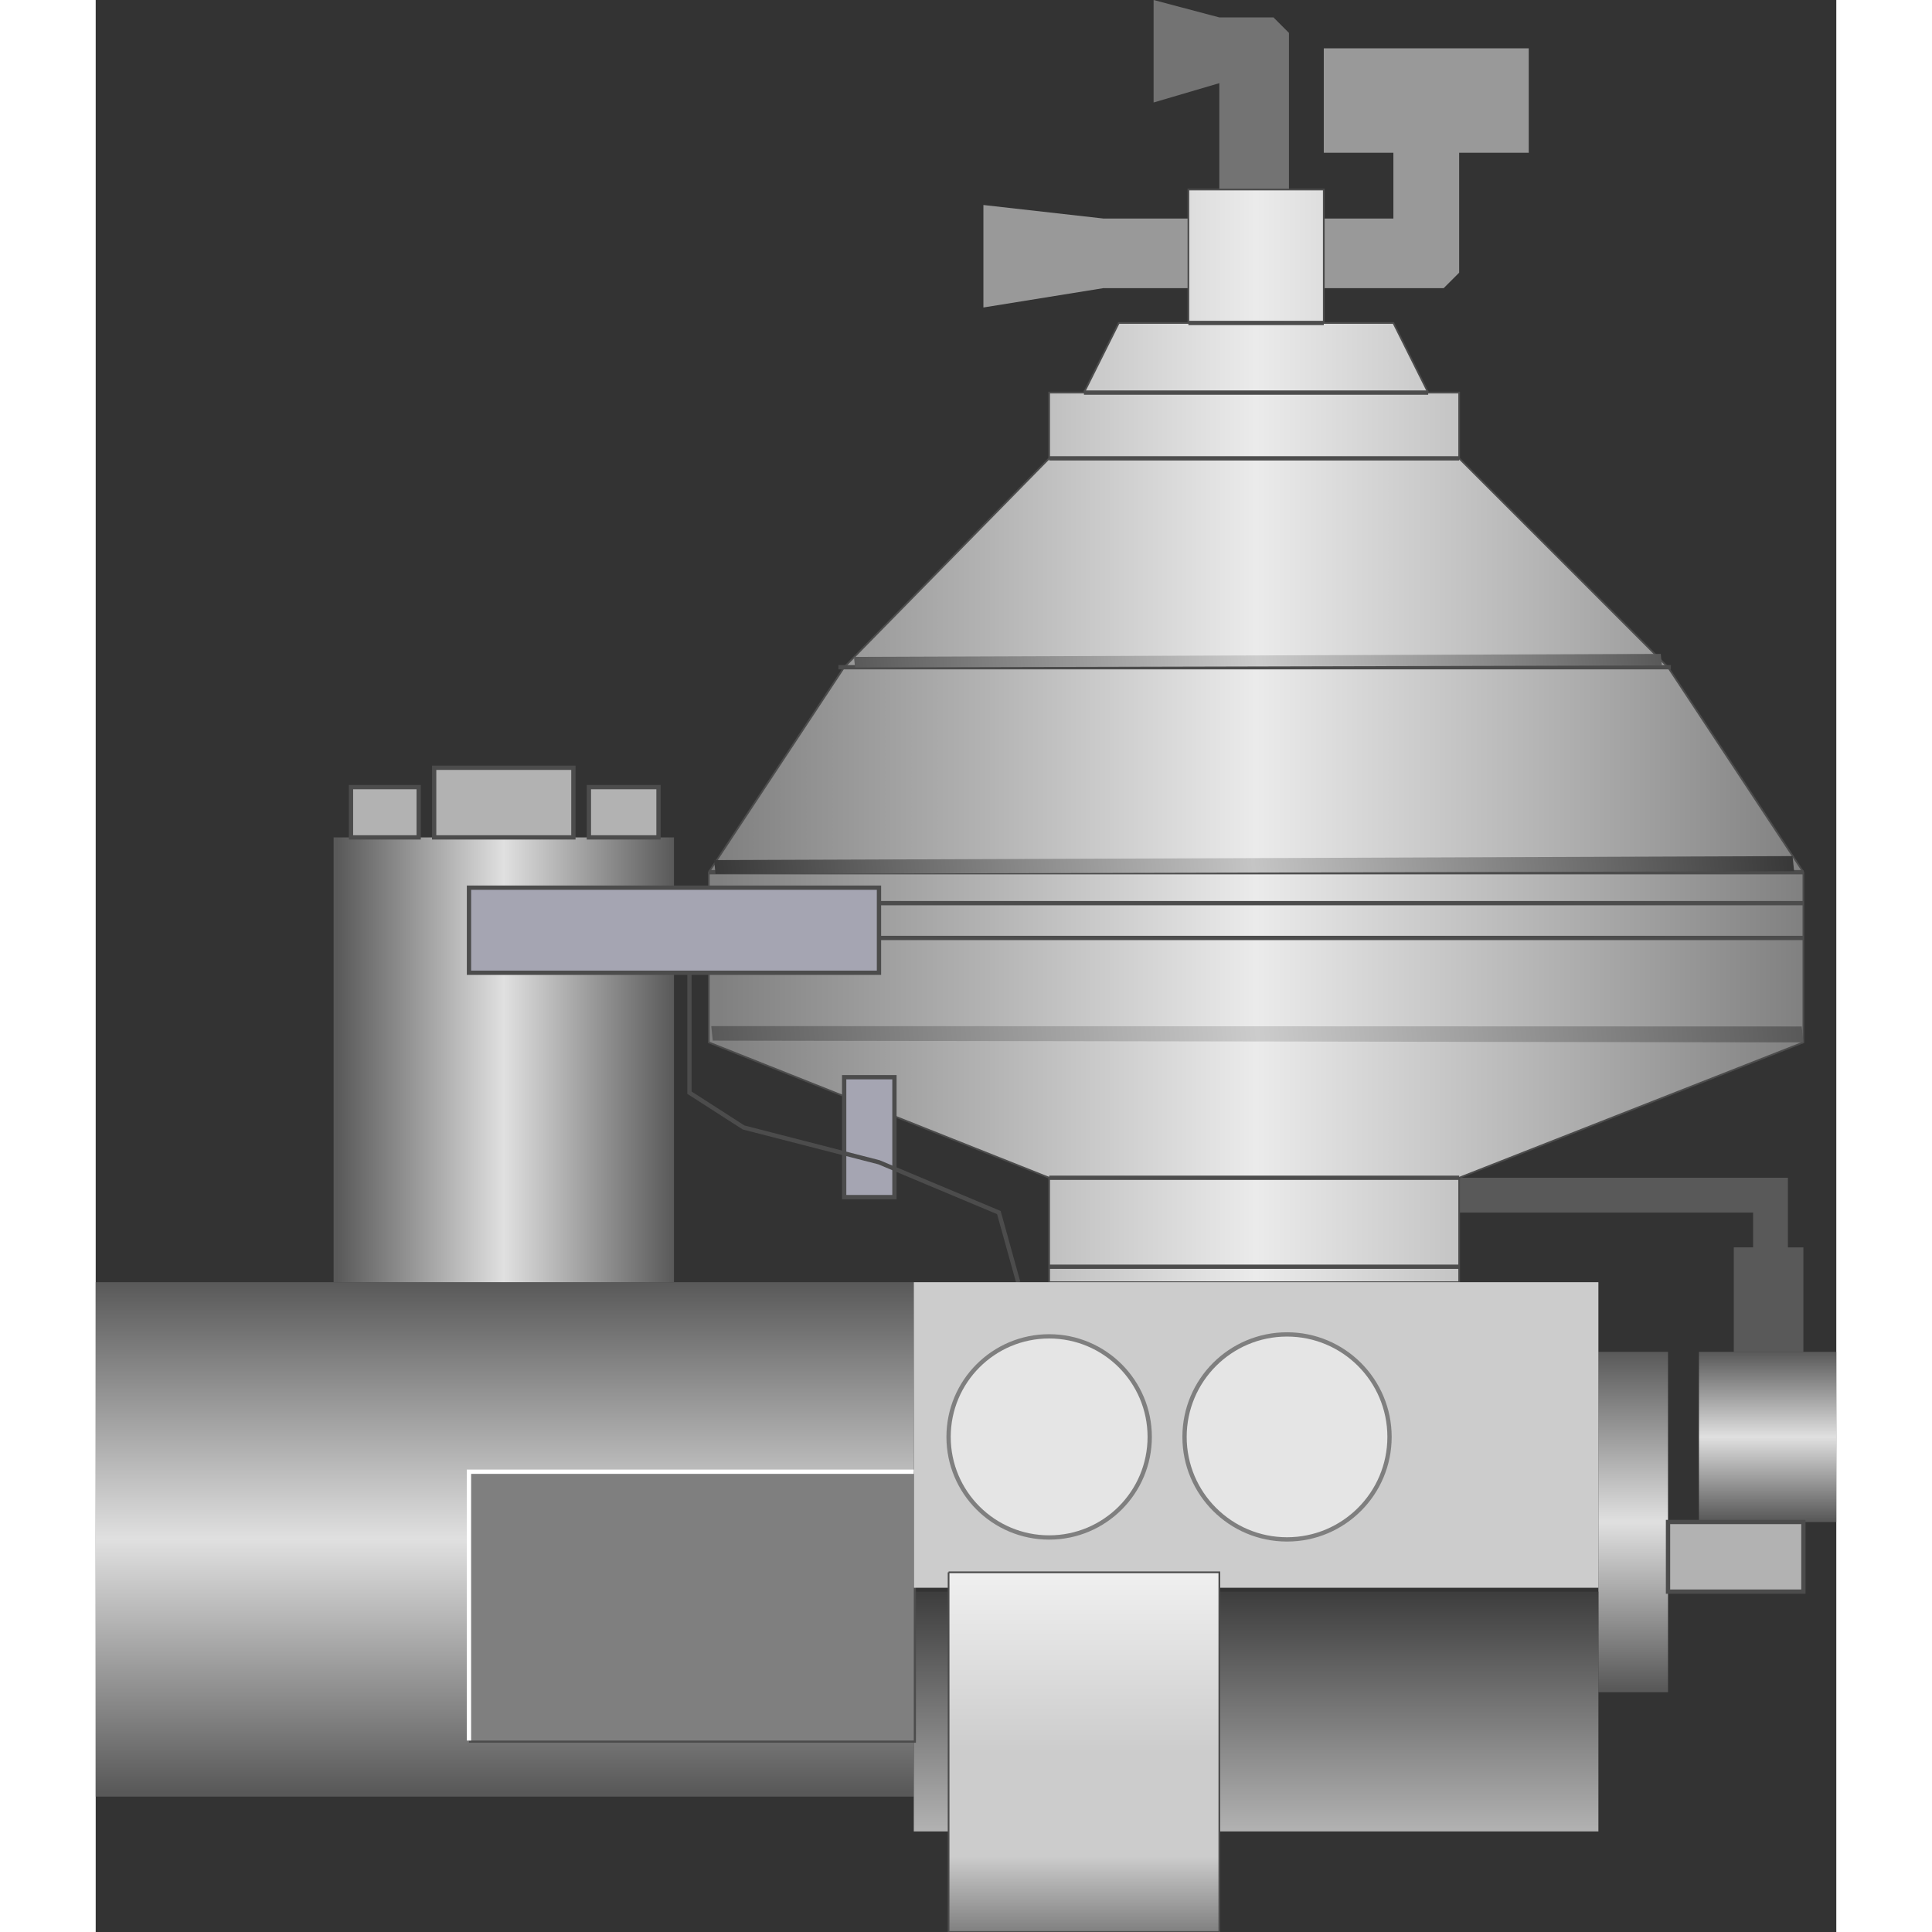 <svg version="1.1" xmlns="http://www.w3.org/2000/svg" xmlns:xlink="http://www.w3.org/1999/xlink" width="64px" height="64px" viewBox="0 0 101.355 112.5" enable-background="new 0 0 101.355 112.5" xml:space="preserve">
<rect x="0" y="0" width="101.355" height="112.5" fill="#333333" stroke="none"/>
<g id="Group_Inlet">
	<linearGradient id="SVGID_1_" gradientUnits="userSpaceOnUse" x1="89.529" y1="98.536" x2="89.529" y2="78.717">
		<stop offset="0.01" style="stop-color:#595959" />
		<stop offset="0.5" style="stop-color:#E0E0E0" />
		<stop offset="1" style="stop-color:#595959" />
	</linearGradient>
	<path fill="url(#SVGID_1_)" d="M87.501,78.717h4.055v19.819h-4.055V78.717" />
	<linearGradient id="SVGID_2_" gradientUnits="userSpaceOnUse" x1="97.355" y1="88.626" x2="97.355" y2="78.717">
		<stop offset="0.01" style="stop-color:#595959" />
		<stop offset="0.5" style="stop-color:#E0E0E0" />
		<stop offset="1" style="stop-color:#595959" />
	</linearGradient>
	<path fill="url(#SVGID_2_)" d="M93.357,88.626v-9.909h7.996v9.909H93.357" />
</g>
<g id="Group_Levers">
	<path fill="#595959" d="M95.384,78.717h4.055v-6.082h-0.901v-4.054H79.394v2.026h17.117v2.027h-1.127V78.717z" />
	<path fill="#999999" d="M71.511,12.725h4.053V8.896h-4.053V2.815h11.936v6.081h-4.053v6.982l-0.901,0.901h-6.981V12.725z" />
	<path fill="#737373" d="M65.429,11.036V4.842l-3.828,1.126V0l3.828,1.014h3.153l0.901,0.901v9.122H65.429z" />
	<path fill="#999999" d="M51.691,11.937v5.968l6.982-1.126h4.954v-4.054h-4.954L51.691,11.937z" />
</g>
<g id="Group_Separator">
	<linearGradient id="SVGID_3_" gradientUnits="userSpaceOnUse" x1="35.7" y1="42.849" x2="99.439" y2="42.849">
		<stop offset="0.01" style="stop-color:#808080" />
		<stop offset="0.25" style="stop-color:#B2B2B2" />
		<stop offset="0.5" style="stop-color:#EBEBEB" />
		<stop offset="0.77" style="stop-color:#B2B2B2" />
		<stop offset="1" style="stop-color:#808080" />
	</linearGradient>
	<path fill="url(#SVGID_3_)" stroke="#4C4C4C" stroke-width="0.1" d="M55.519,74.662v-6.081L35.7,60.698v-9.91l7.883-11.937   l11.937-12.162V22.86h2.027l2.027-4.054h4.054v-7.77h7.884v7.77h4.053l2.027,4.054h1.803v3.829l12.162,12.162l7.883,11.937v9.91   l-20.045,7.883v6.081H55.519" />
	<path fill="none" stroke="#4C4C4C" stroke-width="0.25" d="M35.7,50.788h63.739" />
	<path fill="none" stroke="#4C4C4C" stroke-width="0.25" d="M99.439,52.59H35.7" />
	<path fill="none" stroke="#4C4C4C" stroke-width="0.25" d="M35.7,54.617h63.739" />
	<path fill="none" stroke="#4C4C4C" stroke-width="0.25" d="M79.394,68.581H55.519" />
	<path fill="none" stroke="#4C4C4C" stroke-width="0.25" d="M55.519,73.762h23.875" />
	<path fill="none" stroke="#4C4C4C" stroke-width="0.25" d="M55.519,26.689h23.875" />
	<path fill="none" stroke="#4C4C4C" stroke-width="0.25" d="M57.546,22.86h20.045" />
	<path fill="none" stroke="#4C4C4C" stroke-width="0.25" d="M63.627,18.806h7.884" />
	<path fill="none" stroke="#4C4C4C" stroke-width="0.25" d="M43.249,38.852h48.474" />
</g>
<g id="Group_Storage_Unit">
	<linearGradient id="SVGID_4_" gradientUnits="userSpaceOnUse" x1="23.819" y1="104.617" x2="23.819" y2="74.662">
		<stop offset="0.01" style="stop-color:#595959" />
		<stop offset="0.5" style="stop-color:#E0E0E0" />
		<stop offset="1" style="stop-color:#595959" />
	</linearGradient>
	<path fill="url(#SVGID_4_)" d="M0.001,74.662h47.635v29.955H0.001V74.662" />
	<linearGradient id="SVGID_5_" gradientUnits="userSpaceOnUse" x1="13.853" y1="61.712" x2="33.673" y2="61.712">
		<stop offset="0.01" style="stop-color:#595959" />
		<stop offset="0.5" style="stop-color:#E0E0E0" />
		<stop offset="1" style="stop-color:#595959" />
	</linearGradient>
	<path fill="url(#SVGID_5_)" d="M33.673,48.761v25.901h-19.82V48.761H33.673" />
</g>
<g id="Group_Holders">
	<linearGradient id="SVGID_6_" gradientUnits="userSpaceOnUse" x1="67.569" y1="106.644" x2="67.569" y2="92.68">
		<stop offset="0" style="stop-color:#B2B2B2" />
		<stop offset="1" style="stop-color:#3D3D3D" />
	</linearGradient>
	<path fill="url(#SVGID_6_)" d="M87.501,92.68H47.637v13.965h39.865V92.68z" />
	<path fill="#A5A5B2" stroke="#4C4C4C" stroke-width="0.25" d="M43.583,62.725h2.928v6.982h-2.928V62.725z" />
	<path fill="#B2B2B2" stroke="#4C4C4C" stroke-width="0.25" d="M91.556,88.626h7.883v4.054h-7.883V88.626z" />
	<path fill="#B2B2B2" stroke="#4C4C4C" stroke-width="0.25" d="M14.866,45.833h3.941v2.928h-3.941V45.833z" />
	<path fill="#B2B2B2" stroke="#4C4C4C" stroke-width="0.25" d="M28.718,45.833h4.054v2.928h-4.054V45.833z" />
	<path fill="#B2B2B2" stroke="#4C4C4C" stroke-width="0.25" d="M19.708,44.707h8.108v4.054h-8.108V44.707z" />
	<path fill="#A5A5B2" stroke="#4C4C4C" stroke-width="0.25" d="M21.736,51.689H45.61v4.955H21.736V51.689z" />
	<path fill="none" stroke="#4C4C4C" stroke-width="0.25" d="M21.736,101.352h25.901V85.698" />
	<path fill="none" stroke="#4C4C4C" stroke-width="0.25" d="M34.574,56.644v6.982l3.153,2.027l7.883,2.026l6.981,2.928l1.127,4.055" />
	<path fill="#CCCCCC" d="M47.637,74.662h39.865v17.793H47.637V74.662z" />
</g>
<g id="Group_Label">
	<path fill="#7F7F7F" d="M21.736,85.698h25.901v15.653H21.736V85.698z" />
	<path fill="none" stroke="#FFFFFF" stroke-width="0.25" d="M21.736,101.352V85.698h25.901" />
</g>
<g id="Group_Indicator">
	<circle fill="#E5E5E5" stroke="#7F7F7F" stroke-width="0.25" cx="69.371" cy="83.671" r="5.968" />
	<circle fill="#E5E5E5" stroke="#7F7F7F" stroke-width="0.25" cx="55.519" cy="83.671" r="5.856" />
	<linearGradient id="SVGID_7_" gradientUnits="userSpaceOnUse" x1="57.546" y1="112.5" x2="57.546" y2="91.555">
		<stop offset="0" style="stop-color:#808080" />
		<stop offset="0.21" style="stop-color:#CCCCCC" />
		<stop offset="0.5" style="stop-color:#CCCCCC" />
		<stop offset="1" style="stop-color:#F0F0F0" />
	</linearGradient>
	<path fill="url(#SVGID_7_)" stroke="#4C4C4C" stroke-width="0.1" d="M49.664,91.555h15.766V112.5H49.664V91.555" />
	
		<linearGradient id="SVGID_8_" gradientUnits="userSpaceOnUse" x1="29.991" y1="49.584" x2="100.081" y2="49.584" gradientTransform="matrix(0.663 -0.068 0.056 0.544 21.745 15.98)">
		<stop offset="0" style="stop-color:#595959" />
		<stop offset="0.5" style="stop-color:#CCCCCC" />
		<stop offset="1" style="stop-color:#595959" />
	</linearGradient>
	<path fill="url(#SVGID_8_)" d="M44.216,38.863l-0.061-0.613l46.978-0.173L91.2,38.75L44.216,38.863z" />
	
		<linearGradient id="SVGID_9_" gradientUnits="userSpaceOnUse" x1="24.495" y1="63.312" x2="96.003" y2="63.312" gradientTransform="matrix(0.869 -0.09 0.073 0.712 10.434 10.734)">
		<stop offset="0" style="stop-color:#383838" />
		<stop offset="0.5" style="stop-color:#C5C5C5" />
		<stop offset="1" style="stop-color:#383838" />
	</linearGradient>
	<path fill="url(#SVGID_9_)" d="M36.093,50.886l-0.083-0.803l62.799-0.233l0.089,0.881L36.093,50.886z" />
	
		<linearGradient id="SVGID_10_" gradientUnits="userSpaceOnUse" x1="23.964" y1="77.352" x2="95.478" y2="77.352" gradientTransform="matrix(0.879 -0.091 0.077 0.749 9.2 7.69)">
		<stop offset="0" style="stop-color:#595959" />
		<stop offset="0.5" style="stop-color:#CCCCCC" />
		<stop offset="1" style="stop-color:#595959" />
	</linearGradient>
	<path fill="url(#SVGID_10_)" d="M35.931,60.595l-0.087-0.845l63.501,0.021l0.094,0.927L35.931,60.595z" />
</g>
</svg>
